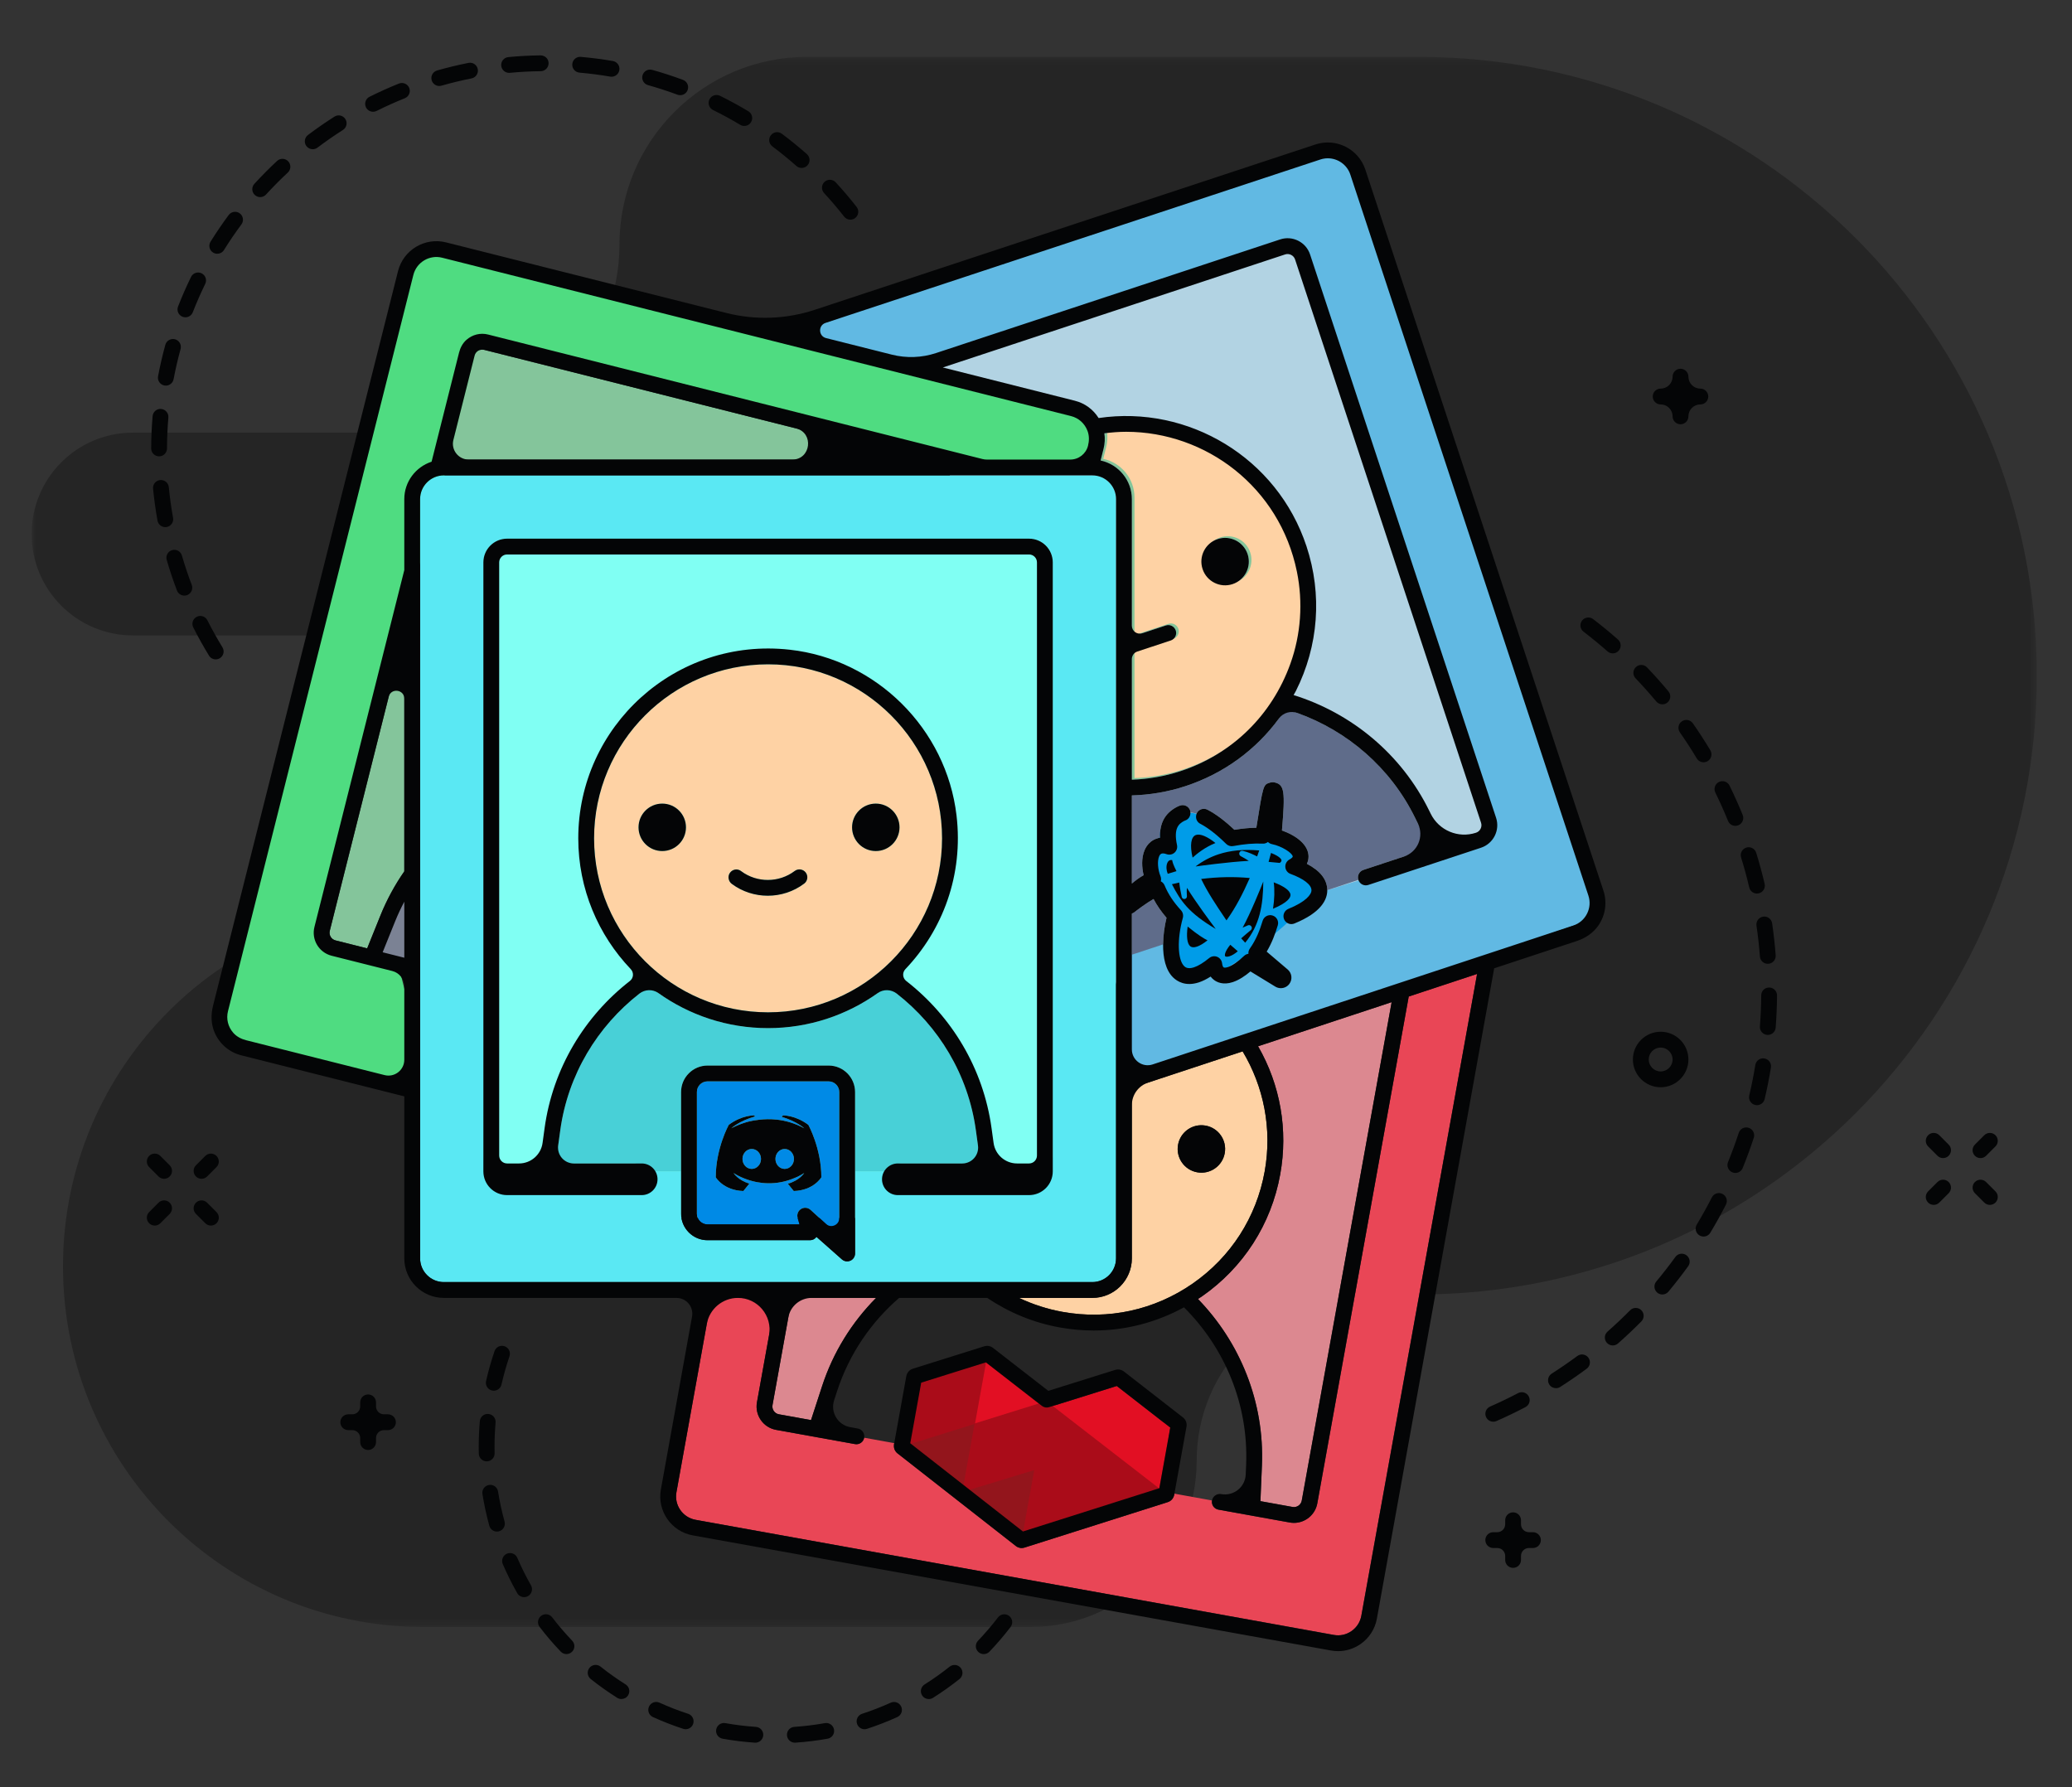 <svg xmlns="http://www.w3.org/2000/svg" width="262" height="226" viewBox="0 0 262 226" fill="none">
<rect x="0" y="0" width="262" height="226" fill="#333333" stroke="none"/>
<mask id="mask0" mask-type="alpha" maskUnits="userSpaceOnUse" x="4" y="7" width="254" height="199">
<path d="M4 205.718V7.185H257.552V205.718H4Z" fill="white"/>
</mask>
<g mask="url(#mask0)">
<path fill-rule="evenodd" clip-rule="evenodd" d="M16.82 54.702H54.57C67.692 54.702 78.329 44.064 78.329 30.943C78.329 17.822 88.966 7.185 102.087 7.185H179.312C222.523 7.185 257.552 42.215 257.552 85.426V85.434C257.552 128.645 222.523 163.675 179.312 163.675H172.336C160.727 163.675 151.316 173.086 151.316 184.694V184.698C151.316 196.306 141.905 205.718 130.296 205.718H53.566C28.382 205.718 7.966 185.303 7.966 160.119C7.966 134.935 28.382 114.519 53.566 114.519H54.489C63.927 114.519 71.577 106.869 71.577 97.431C71.577 87.995 63.927 80.344 54.489 80.344H16.82C9.74 80.344 4 74.604 4 67.524V67.521C4 60.441 9.74 54.702 16.82 54.702Z" fill="#040506" fill-opacity="0.3"/>
</g>
<path d="M115 44.5L168.5 27.5L193 110.5L141.5 125.5L115 44.5Z" fill="#B2D3E3"/>
<rect x="58" y="65" width="78" height="89" fill="#80fff3"/>
<path d="M53.5 31L137.5 52.5L139 56L136.5 59H124L61 43L40 118L41 120L50.5 122.5L52 128.5V136.5H50L30.5 132.5L28 130L50.5 39.5L53.5 31Z" fill="#4FDC81"/>
<path d="M100 42L168 18.5L171.5 21.5L173.5 27.5L202 116L144 136L142 134V121L168 112.5L187.5 106.5L188.5 104.5L163.5 30.5L116.5 46.5L100 42Z" fill="#61B9E3"/>
<path fill-rule="evenodd" clip-rule="evenodd" d="M148.476 189.004C148.467 189.057 148.453 189.108 148.435 189.159C148.418 189.209 148.399 189.262 148.382 189.297C148.352 189.364 148.291 189.462 148.246 189.521C148.226 189.547 148.205 189.571 148.182 189.596C148.154 189.625 148.125 189.653 148.095 189.68C148.066 189.705 148.029 189.734 147.992 189.762V189.763C147.974 189.776 147.953 189.79 147.93 189.804C147.922 189.809 147.914 189.814 147.907 189.817C147.88 189.833 147.852 189.848 147.828 189.859C147.827 189.86 147.826 189.86 147.825 189.861C147.773 189.889 147.718 189.911 147.662 189.929L129.548 195.676C129.508 195.689 129.456 195.7 129.407 195.71C129.378 195.715 129.349 195.72 129.319 195.724C129.307 195.725 129.295 195.727 129.282 195.727C129.255 195.73 129.228 195.731 129.202 195.731V195.73C129.115 195.743 129.038 195.724 128.974 195.712C128.859 195.691 128.749 195.654 128.647 195.602C128.62 195.588 128.584 195.567 128.559 195.552C128.538 195.538 128.488 195.506 128.467 195.49L113.487 183.764C113.455 183.739 113.425 183.713 113.396 183.685C113.373 183.661 113.351 183.639 113.331 183.616C113.31 183.592 113.269 183.542 113.25 183.516C113.218 183.471 113.18 183.406 113.156 183.356C113.145 183.337 113.134 183.314 113.123 183.288C113.107 183.252 113.093 183.214 113.081 183.176C113.063 183.117 113.043 183.019 113.036 182.957C113.027 182.878 113.029 182.75 113.039 182.671L113.075 182.471L109.272 181.785C109.175 182.328 108.659 182.692 108.111 182.592L98.135 180.792C96.507 180.498 95.421 178.935 95.715 177.307L98.096 164.108H89.966L85.534 188.681C85.24 190.308 86.326 191.871 87.954 192.165L168.652 206.72C169.439 206.866 170.237 206.69 170.895 206.233C171.553 205.775 171.994 205.089 172.136 204.3L186.774 123.146L178.13 126L166.571 190.088C166.309 191.536 165.043 192.555 163.621 192.555C163.444 192.555 163.266 192.539 163.086 192.507L154.064 190.88C153.52 190.781 153.16 190.262 153.257 189.718L148.502 188.86L148.476 189.004Z" fill="#E94656"/>
<path fill-rule="evenodd" clip-rule="evenodd" d="M98.49 178.824L102.552 179.556L103.948 175.274C105.356 170.954 107.738 167.174 110.778 164.108H100.128L97.683 177.663C97.585 178.205 97.948 178.726 98.49 178.824ZM159.082 132.29C161.899 137.186 162.896 142.859 161.882 148.483C160.744 154.792 157.218 160.28 151.952 163.936C151.796 164.045 151.634 164.137 151.476 164.241C156.79 169.712 159.905 177.251 159.568 185.305L159.379 189.806L163.442 190.538C163.984 190.638 164.506 190.274 164.604 189.732L175.97 126.714L159.082 132.29Z" fill="#DC8890"/>
<path d="M166 111C168.5 115 147.5 127.5 155.5 121.5C147.5 128.885 149.5 117.5 146 111C146 105.201 146.5 99 157 105.5C162.5 109 160.5 101 166 111Z" fill="#009CE8"/>
<path fill-rule="evenodd" clip-rule="evenodd" d="M115.603 174.051L115.634 174.073L115.602 174.049L115.603 174.051Z" fill="#040506"/>
<path fill-rule="evenodd" clip-rule="evenodd" d="M148.961 144.742C149.255 143.111 150.815 142.028 152.446 142.322C154.077 142.616 155.16 144.177 154.866 145.807C154.572 147.437 153.012 148.521 151.381 148.226C149.751 147.933 148.667 146.373 148.961 144.742ZM143.122 159.108C143.122 161.865 140.878 164.108 138.122 164.108H128.856C130.567 164.918 132.408 165.522 134.358 165.874C140.143 166.92 145.984 165.644 150.811 162.295C155.638 158.943 158.871 153.912 159.914 148.129C160.895 142.685 159.77 137.345 157.128 132.936L143.122 137.56V159.108Z" fill="#FED2A4"/>
<path d="M124.5 172L132.5 177.5L148 180L147 188.5L129 194L115 182.5L116.5 174L124.5 172Z" fill="#AA0C19"/>
<path fill-rule="evenodd" clip-rule="evenodd" d="M131.355 177.458L124.682 172.275L123.294 179.97L131.355 177.458Z" fill="#E20F23"/>
<path fill-rule="evenodd" clip-rule="evenodd" d="M123.225 180.064L123.208 180.051L115.183 182.552L121.837 187.76L123.225 180.064Z" fill="#93151C"/>
<path fill-rule="evenodd" clip-rule="evenodd" d="M139.799 182.947L146.557 188.181L146.595 188.17L147.977 180.506L141.215 175.244L133.124 177.777L139.799 182.947Z" fill="#E20F23"/>
<path fill-rule="evenodd" clip-rule="evenodd" d="M130.776 185.878L122.614 188.368L129.35 193.641L129.378 193.632L130.776 185.878Z" fill="#93151C"/>
<path fill-rule="evenodd" clip-rule="evenodd" d="M143.17 120.696L147.071 119.408L143.17 120.696Z" fill="#040506"/>
<path fill-rule="evenodd" clip-rule="evenodd" d="M147.071 119.408C147.082 118.277 147.248 117.103 147.504 116.046C146.833 115.264 146.297 114.488 145.863 113.67C144.894 114.224 143.813 115.053 143.435 115.347C143.339 115.423 143.23 115.468 143.121 115.513V120.609C143.135 120.64 143.159 120.663 143.17 120.696L147.071 119.408ZM143.122 111.717C143.548 111.349 144.041 110.981 144.61 110.656C144.377 109.683 144.314 108.491 144.723 107.509C145.027 106.781 145.569 106.257 146.25 106.032C146.394 105.985 146.541 105.95 146.693 105.93C146.607 104.115 147.296 102.836 148.779 102.042C148.926 101.965 149.075 101.901 149.229 101.85C149.755 101.673 150.32 101.958 150.495 102.482C150.521 102.562 150.518 102.643 150.524 102.724C150.774 102.749 151.036 102.802 151.313 102.891C151.324 102.864 151.322 102.836 151.336 102.81C151.589 102.319 152.192 102.123 152.683 102.379C153.728 102.917 154.871 103.772 156.083 104.922C157.091 104.757 157.998 104.67 158.862 104.657C159.717 99.238 159.753 99.225 160.521 98.974C160.689 98.919 160.95 98.884 161.121 98.918C162.437 99.194 162.518 100.049 162.101 105.01C163.56 105.509 165.292 106.571 165.452 108.081C165.482 108.365 165.467 108.781 165.253 109.221C166.954 110.106 167.819 111.218 167.832 112.539C167.832 112.543 167.831 112.548 167.831 112.552L171.761 111.255C171.588 110.731 171.872 110.165 172.397 109.992L180.804 107.216L178.942 103.416C175.572 96.537 169.495 91.699 162.54 89.659C159.58 94.238 155.19 97.654 149.939 99.387C147.68 100.134 145.388 100.507 143.122 100.572V111.717Z" fill="#5F6C8A"/>
<path fill-rule="evenodd" clip-rule="evenodd" d="M153.971 68.159C155.545 67.639 157.241 68.495 157.761 70.067C158.28 71.641 157.426 73.338 155.852 73.856C154.279 74.376 152.583 73.522 152.063 71.948C151.544 70.376 152.398 68.68 153.971 68.159ZM143.121 63.108V80.501L147.411 79.085C147.936 78.907 148.501 79.198 148.674 79.722C148.847 80.246 148.562 80.811 148.038 80.984L143.121 82.606V98.582C145.179 98.516 147.26 98.165 149.312 97.489C154.892 95.645 159.42 91.74 162.063 86.493C164.706 81.243 165.147 75.279 163.304 69.7C160.254 60.462 151.633 54.596 142.396 54.596C141.484 54.596 140.565 54.67 139.645 54.786C139.74 55.429 139.708 56.09 139.545 56.739L139.171 58.222C141.425 58.708 143.121 60.712 143.121 63.108ZM42.425 118.906L46.428 119.914L48.113 115.735C48.918 113.74 49.933 111.882 51.122 110.173V80.272L41.699 117.692C41.565 118.227 41.89 118.771 42.425 118.906ZM61.227 44.237C60.967 44.172 60.699 44.212 60.47 44.348C60.241 44.485 60.079 44.704 60.013 44.963L56.703 58.108H116.313L61.227 44.237ZM48.385 120.407L51.121 121.095V114.011C50.699 114.808 50.31 115.632 49.967 116.483L48.385 120.407Z" fill="#84C59B"/>
<path fill-rule="evenodd" clip-rule="evenodd" d="M158.093 69.861C157.573 68.288 155.877 67.433 154.303 67.953C152.73 68.473 151.876 70.169 152.395 71.742C152.915 73.316 154.611 74.17 156.184 73.65C157.758 73.131 158.612 71.434 158.093 69.861ZM143.453 80.295V62.901C143.453 60.505 141.757 58.501 139.503 58.016L139.877 56.532C140.04 55.884 140.072 55.223 139.977 54.58C140.897 54.464 141.816 54.39 142.728 54.39C151.965 54.39 160.586 60.256 163.636 69.493C165.479 75.073 165.038 81.037 162.395 86.286C159.752 91.534 155.224 95.439 149.644 97.282C147.592 97.959 145.511 98.31 143.453 98.376V82.4L148.37 80.777C148.894 80.604 149.179 80.039 149.006 79.515C148.833 78.991 148.268 78.701 147.743 78.879L143.453 80.295Z" fill="#FED2A4"/>
<path fill-rule="evenodd" clip-rule="evenodd" d="M61.121 71.108C61.121 69.454 62.468 68.108 64.121 68.108H130.121C131.775 68.108 133.121 69.454 133.121 71.108V146.108C133.121 147.762 131.775 149.108 130.121 149.108H113.953C113.4 149.108 112.953 148.661 112.953 148.108H108.121V158.488C108.121 158.88 107.892 159.236 107.535 159.398C107.402 159.459 107.261 159.488 107.121 159.488C106.884 159.488 106.649 159.404 106.464 159.242L103.24 156.39C103.235 156.398 103.229 156.406 103.224 156.414C103.035 156.665 102.739 156.812 102.424 156.812H89.46C87.62 156.812 86.121 155.31 86.121 153.463V148.108H81.26C81.26 148.661 80.811 149.108 80.26 149.108H64.121C62.468 149.108 61.121 147.762 61.121 146.108V71.108ZM56.121 162.108H138.121C139.775 162.108 141.121 160.762 141.121 159.108V63.108C141.121 61.454 139.775 60.108 138.121 60.108H56.121C54.468 60.108 53.121 61.454 53.121 63.108V159.108C53.121 160.762 54.468 162.108 56.121 162.108Z" fill="#5ae8f3"/>
<path d="M51 113H52.5L51.5 122.5L47.5 120.5L51 113Z" fill="#7B8294"/>
<path fill-rule="evenodd" clip-rule="evenodd" d="M113.953 147.108H123.974L123.398 142.917C122.354 135.325 118.098 128.824 112.129 124.706C108.016 128.012 102.797 129.997 97.121 129.997C91.446 129.997 86.228 128.012 82.115 124.707C76.145 128.824 71.888 135.326 70.844 142.917L70.268 147.108H80.26C80.812 147.108 81.26 147.555 81.26 148.108H86.121V138.078C86.121 136.231 87.62 134.729 89.46 134.729H104.782C106.623 134.729 108.121 136.231 108.121 138.078V148.108H112.953C112.953 147.555 113.401 147.108 113.953 147.108Z" fill="#48d0d7"/>
<path fill-rule="evenodd" clip-rule="evenodd" d="M83.74 101.608C85.397 101.608 86.74 102.951 86.74 104.608C86.74 106.265 85.397 107.608 83.74 107.608C82.083 107.608 80.74 106.265 80.74 104.608C80.74 102.951 82.083 101.608 83.74 101.608ZM92.306 110.345C92.636 109.903 93.239 109.796 93.683 110.122L93.726 110.154C95.721 111.64 98.501 111.629 100.484 110.128C100.924 109.794 101.552 109.881 101.885 110.322C102.218 110.763 102.131 111.39 101.69 111.723C100.338 112.746 98.712 113.257 97.087 113.257C95.482 113.257 93.877 112.759 92.534 111.76C92.091 111.43 91.977 110.789 92.306 110.345ZM113.742 104.608C113.742 106.265 112.399 107.608 110.742 107.608C109.085 107.608 107.742 106.265 107.742 104.608C107.742 102.951 109.085 101.608 110.742 101.608C112.399 101.608 113.742 102.951 113.742 104.608ZM119.122 105.997C119.122 93.866 109.253 83.997 97.122 83.997C84.991 83.997 75.122 93.866 75.122 105.997C75.122 118.128 84.991 127.997 97.122 127.997C109.253 127.997 119.122 118.128 119.122 105.997Z" fill="#FED2A4"/>
<path fill-rule="evenodd" clip-rule="evenodd" d="M99.223 147.796C99.87 147.796 100.393 147.232 100.393 146.536C100.393 145.841 99.87 145.276 99.223 145.276C98.577 145.276 98.054 145.841 98.054 146.536C98.054 147.232 98.577 147.796 99.223 147.796ZM95.058 147.796C95.704 147.796 96.227 147.232 96.227 146.536C96.227 145.841 95.704 145.276 95.058 145.276C94.411 145.276 93.888 145.841 93.888 146.536C93.888 147.232 94.411 147.796 95.058 147.796Z" fill="#008AE6"/>
<path fill-rule="evenodd" clip-rule="evenodd" d="M94.759 149.653C94.414 150.088 93.996 150.593 93.996 150.593C91.471 150.516 90.507 148.858 90.507 148.858C90.507 145.196 92.151 142.226 92.151 142.226C93.798 140.993 95.358 141.032 95.358 141.032L95.475 141.166C93.413 141.756 92.475 142.662 92.475 142.662C92.475 142.662 92.72 142.52 93.154 142.337C94.381 141.799 95.347 141.655 95.748 141.617C95.812 141.607 95.875 141.597 95.94 141.59C96.642 141.501 97.423 141.476 98.251 141.569C99.337 141.691 100.507 142.014 101.695 142.662C101.695 142.662 100.797 141.804 98.847 141.215L99.007 141.032C99.007 141.032 100.568 140.993 102.213 142.226C102.213 142.226 103.859 145.196 103.859 148.858C103.859 148.858 102.894 150.516 100.369 150.593C100.369 150.593 99.962 150.101 99.62 149.671C101.121 149.252 101.687 148.316 101.687 148.316C101.215 148.624 100.769 148.839 100.368 148.991C99.799 149.226 99.243 149.385 98.707 149.484C97.613 149.686 96.607 149.637 95.745 149.478C95.095 149.357 94.529 149.174 94.067 148.988C93.805 148.888 93.524 148.759 93.228 148.596C93.19 148.576 93.155 148.556 93.122 148.538C93.104 148.529 93.088 148.519 93.072 148.509C92.867 148.393 92.756 148.316 92.756 148.316C92.756 148.316 93.305 149.224 94.759 149.653ZM106.122 138.078C106.122 137.335 105.521 136.729 104.782 136.729H89.461C88.722 136.729 88.122 137.335 88.122 138.078V153.464C88.122 154.207 88.722 154.812 89.461 154.812H101.095L100.858 153.988C100.733 153.556 100.912 153.095 101.294 152.859C101.456 152.759 101.637 152.711 101.818 152.711C102.064 152.711 102.308 152.801 102.498 152.977L106.122 156.289V138.078Z" fill="#008AE6"/>
<path fill-rule="evenodd" clip-rule="evenodd" d="M26.944 31.934C27.109 32.037 27.291 32.085 27.472 32.085C27.806 32.085 28.132 31.918 28.321 31.614C29.008 30.511 29.75 29.421 30.527 28.375C30.856 27.932 30.763 27.306 30.319 26.977C29.876 26.648 29.249 26.741 28.92 27.184C28.112 28.273 27.34 29.408 26.624 30.557C26.332 31.026 26.475 31.642 26.944 31.934ZM23.082 40.052C23.202 40.099 23.325 40.12 23.445 40.12C23.845 40.12 24.223 39.879 24.377 39.484C24.85 38.273 25.379 37.066 25.951 35.895C26.193 35.399 25.987 34.8 25.491 34.558C24.993 34.313 24.395 34.521 24.154 35.018C23.558 36.238 23.007 37.495 22.514 38.757C22.313 39.271 22.568 39.851 23.082 40.052ZM39.544 18.869C39.754 18.869 39.966 18.804 40.146 18.667C41.186 17.881 42.268 17.129 43.363 16.433C43.829 16.138 43.967 15.519 43.671 15.054C43.375 14.589 42.757 14.447 42.291 14.746C41.15 15.47 40.023 16.253 38.94 17.071C38.5 17.404 38.412 18.032 38.745 18.473C38.942 18.732 39.241 18.869 39.544 18.869ZM32.901 24.922C33.172 24.922 33.443 24.813 33.64 24.597C34.516 23.637 35.444 22.701 36.397 21.815C36.801 21.438 36.824 20.805 36.448 20.401C36.071 19.997 35.438 19.975 35.035 20.35C34.042 21.274 33.076 22.248 32.163 23.247C31.791 23.655 31.819 24.287 32.227 24.66C32.419 24.835 32.66 24.922 32.901 24.922ZM27.278 83.372C27.456 83.372 27.636 83.324 27.799 83.225C28.27 82.936 28.418 82.321 28.13 81.851C27.452 80.742 26.811 79.591 26.223 78.429C25.974 77.935 25.373 77.736 24.88 77.987C24.387 78.236 24.189 78.838 24.438 79.331C25.05 80.541 25.718 81.74 26.424 82.893C26.612 83.202 26.941 83.372 27.278 83.372ZM47.176 14.131C47.326 14.131 47.479 14.097 47.622 14.026C48.783 13.445 49.985 12.905 51.191 12.42C51.704 12.214 51.952 11.632 51.746 11.119C51.54 10.608 50.958 10.36 50.446 10.565C49.189 11.069 47.938 11.632 46.728 12.236C46.234 12.484 46.033 13.084 46.28 13.578C46.456 13.929 46.809 14.131 47.176 14.131ZM20.783 48.739C20.845 48.752 20.908 48.758 20.97 48.758C21.441 48.758 21.861 48.423 21.951 47.943C22.193 46.666 22.49 45.383 22.835 44.129C22.982 43.596 22.669 43.045 22.137 42.898C21.606 42.754 21.054 43.065 20.908 43.596C20.548 44.904 20.238 46.24 19.986 47.572C19.884 48.114 20.24 48.636 20.783 48.739ZM23.002 70.24C22.848 69.71 22.295 69.401 21.763 69.558C21.232 69.712 20.927 70.266 21.081 70.796C21.46 72.102 21.896 73.403 22.377 74.665C22.529 75.064 22.909 75.308 23.312 75.308C23.43 75.308 23.551 75.288 23.668 75.243C24.184 75.046 24.443 74.469 24.246 73.953C23.784 72.742 23.365 71.492 23.002 70.24ZM20.114 57.7H20.117C20.668 57.7 21.115 57.255 21.117 56.703C21.122 55.397 21.18 54.081 21.29 52.791C21.336 52.24 20.928 51.758 20.378 51.711C19.826 51.651 19.343 52.071 19.297 52.621C19.183 53.965 19.122 55.336 19.117 56.696C19.115 57.248 19.561 57.697 20.114 57.7ZM20.253 60.697C19.703 60.752 19.301 61.24 19.355 61.789C19.487 63.139 19.676 64.499 19.917 65.829C20.004 66.312 20.425 66.651 20.899 66.651C20.959 66.651 21.019 66.647 21.079 66.635C21.622 66.537 21.983 66.016 21.884 65.474C21.653 64.197 21.472 62.892 21.345 61.596C21.292 61.045 20.812 60.653 20.253 60.697ZM100.703 20.985C100.893 21.153 101.129 21.235 101.365 21.235C101.641 21.235 101.917 21.121 102.115 20.897C102.48 20.483 102.441 19.851 102.027 19.485C101.012 18.589 99.947 17.722 98.862 16.911C98.419 16.579 97.793 16.671 97.462 17.113C97.132 17.554 97.222 18.181 97.664 18.512C98.706 19.292 99.728 20.124 100.703 20.985ZM55.545 10.872C55.636 10.872 55.729 10.859 55.82 10.834C57.065 10.477 58.345 10.168 59.626 9.913C60.168 9.806 60.519 9.279 60.412 8.737C60.304 8.196 59.78 7.842 59.235 7.952C57.901 8.218 56.567 8.54 55.271 8.91C54.74 9.062 54.432 9.616 54.584 10.146C54.71 10.586 55.11 10.872 55.545 10.872ZM73.272 9.183C74.575 9.298 75.883 9.467 77.159 9.687C77.216 9.697 77.273 9.702 77.33 9.702C77.808 9.702 78.23 9.358 78.314 8.871C78.408 8.327 78.043 7.81 77.498 7.716C76.168 7.488 74.805 7.311 73.448 7.191C72.899 7.135 72.412 7.549 72.364 8.099C72.315 8.649 72.722 9.134 73.272 9.183ZM64.374 9.213C64.404 9.213 64.436 9.212 64.469 9.208C65.755 9.087 67.072 9.017 68.379 9C68.931 8.993 69.374 8.539 69.367 7.987C69.359 7.436 68.947 7.017 68.353 7C66.992 7.018 65.621 7.091 64.281 7.218C63.73 7.27 63.328 7.757 63.379 8.307C63.428 8.824 63.864 9.213 64.374 9.213ZM90.16 13.909C91.327 14.483 92.485 15.114 93.599 15.783C93.76 15.88 93.937 15.925 94.113 15.925C94.452 15.925 94.784 15.752 94.971 15.44C95.255 14.966 95.102 14.351 94.628 14.068C93.467 13.37 92.261 12.713 91.044 12.114C90.547 11.871 89.949 12.075 89.705 12.569C89.461 13.065 89.664 13.665 90.16 13.909ZM106.74 27.392C106.937 27.644 107.231 27.776 107.528 27.776C107.744 27.776 107.961 27.706 108.144 27.563C108.579 27.223 108.656 26.594 108.315 26.16C107.481 25.094 106.592 24.048 105.672 23.052C105.298 22.648 104.665 22.621 104.259 22.996C103.853 23.371 103.828 24.003 104.203 24.41C105.086 25.366 105.94 26.37 106.74 27.392ZM81.937 10.762C83.187 11.113 84.441 11.52 85.664 11.973C85.779 12.016 85.896 12.035 86.012 12.035C86.418 12.035 86.8 11.786 86.949 11.383C87.141 10.866 86.877 10.29 86.359 10.098C85.085 9.625 83.779 9.2 82.476 8.836C81.943 8.686 81.392 8.997 81.244 9.53C81.095 10.062 81.405 10.614 81.937 10.762ZM152.446 142.322C150.816 142.028 149.256 143.111 148.961 144.742C148.667 146.373 149.751 147.933 151.381 148.226C153.012 148.521 154.572 147.437 154.866 145.807C155.16 144.176 154.077 142.616 152.446 142.322ZM146.595 188.169L146.557 188.181L129.377 193.632L129.349 193.641L122.614 188.368L121.837 187.76L115.183 182.552L115.102 182.488L116.485 174.824L124.66 172.258L124.682 172.275L131.355 177.458L131.743 177.759C132.002 177.959 132.342 178.022 132.655 177.923L133.123 177.776L141.214 175.243L147.977 180.505L146.595 188.169ZM115.634 174.073L115.603 174.051L115.601 174.049L115.634 174.073ZM149.96 179.713C149.955 179.7 149.949 179.688 149.944 179.677C149.926 179.637 149.887 179.566 149.865 179.529C149.847 179.502 149.822 179.465 149.802 179.44C149.75 179.372 149.657 179.277 149.59 179.226L142.11 173.406C142.07 173.375 142.027 173.347 141.983 173.322L141.978 173.319C141.922 173.285 141.855 173.253 141.793 173.231C141.736 173.209 141.627 173.181 141.567 173.171C141.477 173.156 141.343 173.151 141.253 173.161V173.162C141.229 173.164 141.205 173.167 141.183 173.171C141.17 173.173 141.155 173.176 141.139 173.179C141.099 173.187 141.058 173.196 141.019 173.209L132.556 175.858L125.553 170.419C125.525 170.398 125.46 170.357 125.429 170.338C125.398 170.318 125.364 170.3 125.329 170.283C125.251 170.246 125.17 170.218 125.086 170.199C125.055 170.191 125.024 170.186 124.993 170.181C124.889 170.165 124.738 170.165 124.63 170.186C124.608 170.189 124.588 170.192 124.573 170.195C124.539 170.202 124.506 170.21 124.473 170.221L124.463 170.224L115.403 173.068C115.309 173.099 115.22 173.143 115.18 173.169C115.154 173.184 115.118 173.207 115.093 173.225C115.037 173.264 114.958 173.331 114.912 173.381C114.908 173.385 114.904 173.39 114.9 173.394C114.883 173.412 114.866 173.43 114.851 173.449C114.804 173.506 114.742 173.603 114.709 173.669C114.686 173.716 114.666 173.765 114.65 173.815C114.648 173.823 114.645 173.83 114.642 173.838C114.626 173.888 114.613 173.939 114.603 173.989L113.075 182.471L113.039 182.671C113.03 182.75 113.027 182.878 113.036 182.957C113.043 183.019 113.064 183.117 113.082 183.176C113.094 183.214 113.107 183.252 113.124 183.288C113.135 183.314 113.145 183.337 113.156 183.356C113.18 183.406 113.218 183.471 113.25 183.516C113.269 183.542 113.311 183.592 113.332 183.616C113.351 183.639 113.373 183.661 113.397 183.685C113.425 183.713 113.455 183.739 113.487 183.764L128.468 195.49C128.488 195.506 128.538 195.538 128.559 195.552C128.585 195.567 128.62 195.588 128.647 195.602C128.749 195.654 128.859 195.691 128.974 195.712C129.038 195.724 129.116 195.743 129.202 195.73V195.731C129.228 195.731 129.255 195.73 129.283 195.727C129.295 195.727 129.307 195.725 129.319 195.724C129.349 195.72 129.379 195.715 129.408 195.71C129.457 195.7 129.509 195.689 129.549 195.676L147.662 189.929C147.719 189.911 147.773 189.889 147.825 189.861C147.826 189.86 147.827 189.86 147.828 189.859C147.853 189.848 147.881 189.833 147.907 189.817C147.915 189.814 147.923 189.809 147.93 189.804C147.953 189.79 147.974 189.776 147.992 189.763V189.762C148.03 189.734 148.067 189.705 148.095 189.68C148.125 189.653 148.155 189.625 148.182 189.596C148.205 189.571 148.226 189.547 148.246 189.521C148.291 189.462 148.351 189.364 148.383 189.297C148.399 189.262 148.419 189.209 148.435 189.159C148.453 189.108 148.467 189.057 148.476 189.004L148.502 188.86L150.032 180.38C150.037 180.352 150.041 180.323 150.043 180.295C150.052 180.219 150.053 180.145 150.047 180.078C150.042 180.003 150.02 179.888 149.997 179.815C149.987 179.78 149.974 179.746 149.96 179.713Z" fill="#040506"/>
<path fill-rule="evenodd" clip-rule="evenodd" d="M200.679 115.524C200.319 116.24 199.701 116.772 198.94 117.024L145.749 134.587C144.455 135.015 143.122 134.051 143.122 132.688V115.513C143.23 115.467 143.339 115.422 143.436 115.347C143.813 115.052 144.895 114.224 145.864 113.67C146.297 114.488 146.834 115.264 147.505 116.045C147.248 117.103 147.083 118.277 147.072 119.408C147.054 121.09 147.389 122.673 148.354 123.604C148.837 124.071 149.901 124.771 151.605 124.208C152.069 124.054 152.563 123.81 153.08 123.479C153.202 123.639 153.343 123.78 153.503 123.902C153.867 124.179 154.658 124.584 155.884 124.178C156.693 123.912 157.483 123.363 158.116 122.828L161.265 124.751C161.48 124.881 161.721 124.944 161.958 124.944C162.376 124.944 162.787 124.751 163.044 124.394C163.454 123.832 163.36 123.038 162.829 122.587L160.171 120.326C160.857 119.17 161.251 118.054 161.572 117.005C161.734 116.477 161.437 115.918 160.908 115.756C160.384 115.594 159.822 115.891 159.66 116.42C159.317 117.541 158.883 118.744 158.037 119.943C157.898 120.14 157.84 120.372 157.858 120.597C157.657 120.627 157.465 120.716 157.31 120.864C156.562 121.58 155.814 122.095 155.257 122.28C154.957 122.379 154.777 122.358 154.713 122.309C154.628 122.245 154.559 122.052 154.53 121.795C154.488 121.43 154.251 121.119 153.912 120.981C153.573 120.844 153.185 120.901 152.902 121.134C152.171 121.733 151.524 122.128 150.978 122.309C150.168 122.574 149.848 122.267 149.743 122.166C148.902 121.354 148.826 118.735 149.564 116.07C149.66 115.723 149.572 115.354 149.329 115.088C148.367 114.037 147.727 113.066 147.258 111.943C147.161 111.712 146.988 111.537 146.78 111.433C146.836 111.23 146.828 111.007 146.744 110.796C146.397 109.929 146.323 108.87 146.569 108.28C146.648 108.09 146.752 107.973 146.879 107.931C147.027 107.88 147.247 107.906 147.516 108.003C147.857 108.124 148.238 108.054 148.512 107.815C148.784 107.576 148.907 107.208 148.831 106.853C148.376 104.726 149.053 104.165 149.717 103.809C149.762 103.786 149.811 103.764 149.862 103.747C150.305 103.599 150.557 103.17 150.524 102.724C150.518 102.643 150.521 102.562 150.494 102.482C150.32 101.959 149.755 101.673 149.229 101.85C149.075 101.901 148.926 101.965 148.779 102.043C147.296 102.836 146.607 104.116 146.693 105.93C146.541 105.951 146.394 105.985 146.25 106.033C145.569 106.257 145.027 106.782 144.723 107.509C144.314 108.492 144.377 109.683 144.61 110.657C144.041 110.981 143.548 111.349 143.122 111.717V100.573C145.387 100.507 147.679 100.134 149.939 99.387C154.736 97.803 158.813 94.818 161.739 90.823C162.264 90.107 163.205 89.849 164.041 90.148C170.364 92.414 175.817 97.038 178.942 103.417L179.29 104.128C180.091 105.761 179.264 107.725 177.537 108.295L172.397 109.993C171.872 110.166 171.588 110.731 171.761 111.255C171.934 111.78 172.496 112.068 173.024 111.891L187.268 107.188C188.838 106.67 189.694 104.969 189.176 103.399L165.659 32.181C165.408 31.42 164.876 30.802 164.16 30.442C163.444 30.082 162.632 30.021 161.87 30.273L118.356 44.641C116.554 45.237 114.619 45.306 112.779 44.843L104.455 42.748C103.485 42.503 103.436 41.141 104.386 40.828L166.958 20.167C167.269 20.064 167.585 20.015 167.896 20.015C169.156 20.015 170.332 20.816 170.747 22.076L200.848 113.234C201.099 113.995 201.039 114.808 200.679 115.524ZM172.137 204.3C171.995 205.089 171.554 205.776 170.896 206.233C170.238 206.69 169.44 206.867 168.653 206.72L87.954 192.166C86.326 191.872 85.241 190.308 85.534 188.681L89.373 167.398C89.717 165.494 91.374 164.108 93.309 164.108C95.803 164.108 97.688 166.364 97.246 168.818L95.715 177.307C95.421 178.938 96.504 180.499 98.135 180.793L108.112 182.592C108.659 182.692 109.176 182.329 109.273 181.786C109.371 181.242 109.011 180.722 108.467 180.624L107.507 180.451C105.938 180.168 104.979 178.563 105.474 177.047L105.85 175.893C107.382 171.191 110.149 167.172 113.694 164.108H124.838C127.567 165.952 130.664 167.24 134.003 167.842C135.442 168.101 136.883 168.23 138.314 168.23C142.297 168.23 146.192 167.221 149.713 165.3C154.855 170.412 157.89 177.566 157.57 185.221L157.519 186.434C157.452 188.028 155.994 189.196 154.425 188.913L154.419 188.912C153.875 188.815 153.356 189.175 153.258 189.718C153.16 190.262 153.521 190.782 154.065 190.88L163.087 192.507C163.266 192.54 163.445 192.555 163.621 192.555C165.044 192.555 166.31 191.537 166.572 190.088L178.131 126.001L186.775 123.146L172.137 204.3ZM110.778 164.108C107.738 167.173 105.356 170.954 103.949 175.274L102.553 179.556L98.49 178.824C97.949 178.726 97.585 178.203 97.683 177.662L99.683 166.576C99.94 165.147 101.183 164.108 102.635 164.108H110.778ZM56.122 162.108C54.468 162.108 53.122 160.762 53.122 159.108V63.108C53.122 61.454 54.468 60.108 56.122 60.108H138.122C139.776 60.108 141.122 61.454 141.122 63.108V159.108C141.122 160.762 139.776 162.108 138.122 162.108H56.122ZM100.18 58.108H59.269C57.967 58.108 57.012 56.882 57.33 55.62L60.013 44.962C60.079 44.704 60.241 44.485 60.47 44.348C60.699 44.211 60.967 44.171 61.227 44.237L100.669 54.169C102.954 54.744 102.537 58.108 100.18 58.108ZM163.85 87.392C166.733 81.667 167.214 75.161 165.204 69.073C161.495 57.843 150.24 51.185 138.919 52.858C138.231 51.765 137.174 50.986 135.918 50.67L119.215 46.463L162.498 32.171C162.751 32.087 163.022 32.108 163.26 32.228C163.499 32.348 163.677 32.554 163.76 32.808L187.276 104.026C187.449 104.548 187.162 105.118 186.64 105.29L186.637 105.291C184.392 106.032 181.946 105.003 180.906 102.88L180.738 102.538C177.191 95.296 170.854 90.156 163.572 87.884C163.66 87.717 163.764 87.562 163.85 87.392ZM159.914 148.128C158.871 153.912 155.638 158.943 150.811 162.295C145.984 165.644 140.143 166.92 134.358 165.874C132.408 165.522 130.567 164.918 128.856 164.108H138.122C140.883 164.108 143.122 161.87 143.122 159.108V139.729C143.122 138.435 143.952 137.287 145.181 136.88L157.128 132.936C159.77 137.344 160.895 142.685 159.914 148.128ZM151.476 164.242C151.634 164.137 151.796 164.045 151.952 163.937C157.218 160.281 160.744 154.793 161.882 148.484C162.896 142.86 161.899 137.186 159.082 132.291L175.97 126.714L164.604 189.733C164.506 190.275 163.984 190.638 163.442 190.539L159.379 189.806L159.568 185.305C159.905 177.252 156.79 169.712 151.476 164.242ZM148.675 79.721C148.501 79.198 147.937 78.908 147.411 79.086L144.435 80.068C143.788 80.282 143.122 79.799 143.122 79.119V63.108C143.122 60.711 141.425 58.708 139.171 58.223L139.545 56.739C139.708 56.09 139.74 55.429 139.645 54.787C140.565 54.67 141.484 54.596 142.397 54.596C152.469 54.596 161.809 61.572 163.992 72.289C164.781 76.159 164.501 80.209 163.165 83.925C160.816 90.464 155.768 95.357 149.312 97.489C147.261 98.166 145.179 98.517 143.122 98.583V83.33C143.122 82.898 143.399 82.515 143.808 82.38L148.038 80.984C148.563 80.811 148.847 80.246 148.675 79.721ZM51.122 63.108V72.083L39.76 117.204C39.355 118.81 40.33 120.441 41.937 120.845L49.61 122.777C50.499 123.002 51.122 123.8 51.122 124.716V133.998C51.122 135.3 49.897 136.254 48.634 135.937L31.115 131.525C30.497 131.37 29.913 131.064 29.494 130.585C28.823 129.816 28.587 128.814 28.828 127.856L52.27 34.762C52.674 33.158 54.308 32.181 55.911 32.586L135.429 52.609C136.385 52.849 137.156 53.53 137.515 54.486C137.74 55.082 137.734 55.741 137.578 56.358C137.32 57.386 136.394 58.108 135.333 58.108H124.791C124.6 58.108 124.41 58.085 124.226 58.038L61.716 42.297C60.76 42.057 59.757 42.292 58.988 42.963C58.508 43.382 58.201 43.966 58.046 44.584L54.573 58.378C52.576 59.035 51.122 60.895 51.122 63.108ZM51.122 110.172C49.933 111.881 48.918 113.74 48.113 115.735L46.428 119.914L42.425 118.906C41.889 118.771 41.565 118.227 41.7 117.692L49.152 88.095C49.44 86.953 51.122 87.162 51.122 88.339V110.172ZM51.122 121.095L48.386 120.407L49.968 116.483C50.311 115.631 50.7 114.808 51.122 114.011V121.095ZM202.747 112.607L172.647 21.449C171.783 18.83 168.948 17.4 166.331 18.268L103.019 39.173C99.415 40.364 95.546 40.503 91.865 39.577L56.4 30.646C53.724 29.975 51.004 31.601 50.33 34.274L26.935 127.181C26.652 128.308 26.679 129.515 27.148 130.579C27.787 132.029 29.014 133.058 30.516 133.437L51.122 138.626V159.108C51.122 161.87 53.361 164.108 56.122 164.108H85.542C86.788 164.108 87.731 165.236 87.51 166.463L83.567 188.326C83.077 191.039 84.886 193.644 87.599 194.134L168.297 208.689C168.597 208.743 168.898 208.77 169.196 208.77C170.205 208.77 171.19 208.463 172.036 207.876C173.134 207.114 173.868 205.97 174.105 204.656L188.935 122.433L199.38 118.984C200.484 118.62 201.49 117.95 202.137 116.985C203.021 115.668 203.234 114.078 202.747 112.607Z" fill="#040506"/>
<path fill-rule="evenodd" clip-rule="evenodd" d="M155.852 73.857C157.425 73.337 158.28 71.641 157.76 70.068C157.241 68.495 155.544 67.64 153.971 68.16C152.397 68.679 151.543 70.376 152.063 71.949C152.582 73.523 154.279 74.377 155.852 73.857ZM154.914 120.896C154.965 120.974 155.166 121.009 155.487 120.904C155.808 120.798 156.165 120.58 156.515 120.277L155.569 119.455C154.845 120.337 154.845 120.791 154.914 120.896ZM163.18 113.154C163.169 112.64 162.405 112.07 161.06 111.562C161.189 112.528 161.158 113.715 160.97 114.904C162.893 114.098 163.186 113.47 163.18 113.154ZM157.793 117.001C157.957 116.931 158.147 116.991 158.24 117.144C158.333 117.296 158.3 117.492 158.163 117.605C157.862 117.855 157.335 118.294 156.943 118.642C157.103 118.818 157.244 118.97 157.408 119.146L157.454 119.194C159.281 116.974 159.722 114.472 159.74 111.458C159.413 112.284 158.136 115.461 157.128 117.292C157.373 117.185 157.614 117.079 157.793 117.001ZM162.044 108.774C162.036 108.699 161.932 108.323 160.716 107.845C160.614 108.215 160.493 108.667 160.411 108.974L161.822 109.108C161.929 109.029 162.058 108.904 162.044 108.774ZM153.689 106.591C152.655 105.763 151.775 105.394 151.234 105.571C150.589 105.784 150.433 106.888 150.802 108.438C151.34 107.95 152.384 107.112 153.689 106.591ZM158.03 111.016C156.023 110.833 154.027 110.874 151.885 111.135C152.712 112.848 153.767 114.416 154.867 116.052L155.085 116.375C156.264 114.739 157.147 113.004 158.03 111.016ZM150.489 119.632C150.679 119.798 150.967 119.819 151.341 119.696C151.726 119.569 152.177 119.3 152.687 118.896C152.209 118.665 151.427 118.175 150.175 117.152C150.004 118.415 150.114 119.306 150.489 119.632ZM150.084 113.315C150.098 113.485 149.982 113.636 149.815 113.668C149.639 113.701 149.468 113.588 149.43 113.413C149.338 112.987 149.181 112.211 149.11 111.586C148.817 111.652 148.456 111.738 148.188 111.801C149.285 113.92 150.299 115.432 153.727 117.455C153.119 116.648 151.231 114.115 150.088 112.261C150.047 112.629 150.06 113.026 150.084 113.315ZM157.136 107.579C157.81 107.725 158.545 108.073 158.96 108.29C159.035 108.074 159.134 107.79 159.225 107.531C157.264 107.362 155.576 107.522 154.074 108.018C153.042 108.359 152.076 108.869 151.202 109.534C151.204 109.54 151.207 109.547 151.209 109.554L151.322 109.538C151.501 109.513 155.3 108.982 157.906 108.848C157.615 108.656 157.275 108.457 156.893 108.254C156.74 108.173 156.664 107.997 156.713 107.831C156.767 107.649 156.951 107.539 157.136 107.579ZM148.219 108.751C148.114 108.73 148.019 108.733 147.937 108.761C147.749 108.822 147.644 109.005 147.59 109.147C147.444 109.526 147.475 110.036 147.659 110.48L148.764 110.149C148.39 109.427 148.256 109.011 148.219 108.751Z" fill="#040506"/>
<path fill-rule="evenodd" clip-rule="evenodd" d="M165.253 109.221C165.467 108.782 165.482 108.366 165.451 108.081C165.292 106.572 163.56 105.509 162.1 105.01C162.518 100.049 162.437 99.194 161.121 98.918C160.949 98.884 160.689 98.919 160.521 98.974C159.753 99.225 159.716 99.238 158.862 104.658C157.998 104.67 157.09 104.757 156.083 104.922C154.87 103.772 153.728 102.917 152.682 102.379C152.192 102.123 151.588 102.319 151.336 102.81C151.322 102.836 151.323 102.865 151.313 102.891C151.117 103.367 151.302 103.918 151.767 104.157C152.738 104.658 153.843 105.515 155.051 106.706C155.283 106.936 155.614 107.036 155.934 106.978C157.382 106.711 158.534 106.617 159.669 106.669C159.915 106.686 160.146 106.603 160.328 106.46C160.462 106.594 160.636 106.691 160.834 106.732C162.083 106.985 163.416 107.852 163.462 108.291C163.474 108.404 163.245 108.571 163.045 108.679C162.701 108.867 162.498 109.24 162.527 109.63C162.556 110.022 162.811 110.361 163.18 110.495C164.858 111.112 165.825 111.864 165.832 112.559C165.837 113.123 165.074 114.039 162.915 114.916C162.403 115.124 162.157 115.707 162.365 116.219C162.523 116.608 162.897 116.843 163.292 116.843C163.417 116.843 163.545 116.82 163.668 116.77C167.117 115.368 167.837 113.705 167.831 112.552C167.831 112.548 167.832 112.543 167.832 112.539C167.819 111.218 166.953 110.106 165.253 109.221ZM49.057 178.826H48.547C47.995 178.826 47.547 178.379 47.547 177.826V177.315C47.547 176.763 47.099 176.315 46.547 176.315C45.994 176.315 45.547 176.763 45.547 177.315V177.826C45.547 178.379 45.099 178.826 44.547 178.826H44.037C43.485 178.826 43.037 179.273 43.037 179.826C43.037 180.379 43.485 180.826 44.037 180.826H44.547C45.099 180.826 45.547 181.273 45.547 181.826V182.336C45.547 182.888 45.994 183.336 46.547 183.336C47.099 183.336 47.547 182.888 47.547 182.336V181.826C47.547 181.273 47.995 180.826 48.547 180.826H49.057C49.609 180.826 50.057 180.379 50.057 179.826C50.057 179.273 49.609 178.826 49.057 178.826ZM209.986 51.135C210.82 51.135 211.496 51.811 211.496 52.645C211.496 53.198 211.944 53.645 212.496 53.645C213.049 53.645 213.496 53.198 213.496 52.645C213.496 51.811 214.172 51.135 215.006 51.135C215.558 51.135 216.006 50.688 216.006 50.135C216.006 49.582 215.558 49.135 215.006 49.135C214.172 49.135 213.496 48.459 213.496 47.625C213.496 47.073 213.049 46.625 212.496 46.625C211.944 46.625 211.496 47.073 211.496 47.625C211.496 48.459 210.82 49.135 209.986 49.135C209.434 49.135 208.986 49.582 208.986 50.135C208.986 50.688 209.434 51.135 209.986 51.135ZM193.837 193.731H193.327C192.775 193.731 192.327 193.284 192.327 192.731V192.221C192.327 191.668 191.879 191.221 191.327 191.221C190.775 191.221 190.327 191.668 190.327 192.221V192.731C190.327 193.284 189.879 193.731 189.327 193.731H188.817C188.265 193.731 187.817 194.178 187.817 194.731C187.817 195.284 188.265 195.731 188.817 195.731H189.327C189.879 195.731 190.327 196.179 190.327 196.731V197.241C190.327 197.793 190.775 198.241 191.327 198.241C191.879 198.241 192.327 197.793 192.327 197.241V196.731C192.327 196.179 192.775 195.731 193.327 195.731H193.837C194.389 195.731 194.837 195.284 194.837 194.731C194.837 194.178 194.389 193.731 193.837 193.731ZM25.96 146.155L24.777 147.339C24.386 147.729 24.386 148.362 24.777 148.753C24.972 148.948 25.228 149.046 25.484 149.046C25.74 149.046 25.996 148.948 26.191 148.753L27.374 147.569C27.765 147.178 27.765 146.546 27.374 146.155C26.983 145.764 26.35 145.764 25.96 146.155ZM20.043 152.071L18.86 153.255C18.469 153.645 18.469 154.278 18.86 154.669C19.055 154.864 19.311 154.962 19.567 154.962C19.823 154.962 20.079 154.864 20.274 154.669L21.457 153.485C21.848 153.094 21.848 152.462 21.457 152.071C21.066 151.68 20.433 151.68 20.043 152.071ZM26.191 152.071C25.8 151.68 25.168 151.68 24.777 152.071C24.386 152.462 24.386 153.094 24.777 153.485L25.96 154.669C26.155 154.864 26.411 154.962 26.667 154.962C26.923 154.962 27.179 154.864 27.374 154.669C27.765 154.278 27.765 153.645 27.374 153.255L26.191 152.071ZM20.274 146.155C19.883 145.764 19.251 145.764 18.86 146.155C18.469 146.546 18.469 147.178 18.86 147.569L20.043 148.753C20.238 148.948 20.494 149.046 20.75 149.046C21.006 149.046 21.262 148.948 21.457 148.753C21.848 148.362 21.848 147.729 21.457 147.339L20.274 146.155ZM250.43 146.43C250.686 146.43 250.942 146.332 251.137 146.137L252.321 144.953C252.711 144.563 252.711 143.93 252.321 143.539C251.93 143.149 251.297 143.149 250.907 143.539L249.723 144.723C249.332 145.114 249.332 145.746 249.723 146.137C249.918 146.332 250.174 146.43 250.43 146.43ZM244.99 149.456L243.807 150.639C243.416 151.029 243.416 151.662 243.807 152.053C244.002 152.248 244.258 152.346 244.514 152.346C244.77 152.346 245.026 152.248 245.221 152.053L246.404 150.87C246.795 150.479 246.795 149.847 246.404 149.456C246.013 149.065 245.381 149.065 244.99 149.456ZM252.321 150.639L251.137 149.456C250.747 149.066 250.113 149.066 249.723 149.456C249.333 149.847 249.333 150.481 249.723 150.87L250.907 152.053C251.102 152.248 251.358 152.346 251.614 152.346C251.87 152.346 252.126 152.248 252.321 152.053C252.712 151.662 252.712 151.029 252.321 150.639ZM245.221 143.539C244.83 143.148 244.198 143.148 243.807 143.539C243.416 143.93 243.416 144.562 243.807 144.953L244.99 146.137C245.185 146.332 245.441 146.43 245.697 146.43C245.953 146.43 246.209 146.332 246.404 146.137C246.795 145.746 246.795 145.113 246.404 144.723L245.221 143.539ZM209.986 132.453C210.819 132.453 211.496 133.131 211.496 133.963C211.496 134.795 210.819 135.473 209.986 135.473C209.153 135.473 208.476 134.795 208.476 133.963C208.476 133.131 209.153 132.453 209.986 132.453ZM209.986 137.473C211.922 137.473 213.496 135.898 213.496 133.963C213.496 132.027 211.922 130.453 209.986 130.453C208.051 130.453 206.476 132.027 206.476 133.963C206.476 135.898 208.051 137.473 209.986 137.473ZM83.74 101.608C82.083 101.608 80.74 102.951 80.74 104.608C80.74 106.265 82.083 107.608 83.74 107.608C85.397 107.608 86.74 106.265 86.74 104.608C86.74 102.951 85.397 101.608 83.74 101.608ZM110.742 101.608C109.085 101.608 107.742 102.951 107.742 104.608C107.742 106.265 109.085 107.608 110.742 107.608C112.399 107.608 113.742 106.265 113.742 104.608C113.742 102.951 112.399 101.608 110.742 101.608ZM100.484 110.127C98.501 111.628 95.721 111.64 93.726 110.153L93.683 110.121C93.239 109.795 92.635 109.902 92.306 110.345C91.977 110.788 92.091 111.43 92.534 111.76C93.877 112.759 95.482 113.257 97.087 113.257C98.712 113.257 100.338 112.745 101.69 111.723C102.13 111.39 102.218 110.763 101.885 110.321C101.551 109.881 100.923 109.793 100.484 110.127Z" fill="#040506"/>
<path fill-rule="evenodd" clip-rule="evenodd" d="M131.121 146.108C131.121 146.66 130.673 147.108 130.121 147.108H128.608C127.11 147.108 125.841 146.002 125.637 144.516L125.379 142.645C124.336 135.059 120.311 128.484 114.596 124.038C114.117 123.665 114.068 122.975 114.488 122.536C119.203 117.587 121.837 110.64 120.951 103.108C119.663 92.159 110.824 83.374 99.868 82.15C85.41 80.536 73.121 91.859 73.121 105.997C73.121 112.402 75.648 118.226 79.754 122.534C80.172 122.974 80.124 123.665 79.644 124.038C73.93 128.484 69.906 135.059 68.862 142.645L68.606 144.516C68.401 146.002 67.132 147.108 65.633 147.108H64.121C63.569 147.108 63.121 146.66 63.121 146.108V71.108C63.121 70.556 63.569 70.108 64.121 70.108H130.121C130.673 70.108 131.121 70.556 131.121 71.108V146.108ZM97.121 127.997C84.99 127.997 75.121 118.128 75.121 105.997C75.121 93.866 84.99 83.997 97.121 83.997C109.252 83.997 119.121 93.866 119.121 105.997C119.121 118.128 109.252 127.997 97.121 127.997ZM130.121 68.108H64.121C62.465 68.108 61.121 69.451 61.121 71.108V148.11C61.121 149.766 62.465 151.11 64.121 151.11H81.142C82.248 151.11 83.142 150.214 83.142 149.11V149.108C83.142 148.004 82.248 147.108 81.142 147.108H72.561C71.35 147.108 70.415 146.038 70.581 144.836L70.844 142.917C71.812 135.87 75.552 129.761 80.858 125.628C81.553 125.086 82.523 125.048 83.243 125.559C87.163 128.35 91.954 129.997 97.121 129.997C102.29 129.997 107.079 128.35 111 125.559C111.719 125.047 112.689 125.086 113.385 125.628C118.691 129.761 122.429 135.87 123.398 142.917L123.662 144.836C123.827 146.037 122.893 147.108 121.681 147.108H113.53C112.425 147.108 111.53 148.004 111.53 149.108V149.11C111.53 150.214 112.425 151.11 113.53 151.11H130.121C131.778 151.11 133.121 149.766 133.121 148.11V71.108C133.121 69.451 131.778 68.108 130.121 68.108Z" fill="#040506"/>
<path fill-rule="evenodd" clip-rule="evenodd" d="M99.223 147.796C98.577 147.796 98.054 147.232 98.054 146.536C98.054 145.841 98.577 145.276 99.223 145.276C99.87 145.276 100.393 145.841 100.393 146.536C100.393 147.232 99.87 147.796 99.223 147.796ZM95.057 147.796C94.411 147.796 93.887 147.232 93.887 146.536C93.887 145.841 94.411 145.276 95.057 145.276C95.703 145.276 96.227 145.841 96.227 146.536C96.227 147.232 95.703 147.796 95.057 147.796ZM99.007 141.031L98.847 141.214C100.797 141.804 101.695 142.661 101.695 142.661C100.506 142.014 99.336 141.691 98.251 141.568C97.422 141.476 96.642 141.5 95.939 141.589C95.874 141.597 95.811 141.607 95.747 141.616C95.347 141.654 94.38 141.799 93.153 142.336C92.72 142.52 92.474 142.661 92.474 142.661C92.474 142.661 93.413 141.755 95.475 141.165L95.357 141.031C95.357 141.031 93.798 140.992 92.151 142.226C92.151 142.226 90.506 145.195 90.506 148.858C90.506 148.858 91.471 150.516 93.996 150.593C93.996 150.593 94.414 150.087 94.759 149.652C93.305 149.224 92.756 148.316 92.756 148.316C92.756 148.316 92.867 148.393 93.071 148.509C93.088 148.519 93.104 148.528 93.121 148.537C93.154 148.556 93.19 148.575 93.227 148.596C93.523 148.759 93.805 148.888 94.067 148.987C94.529 149.173 95.095 149.357 95.744 149.478C96.606 149.637 97.613 149.686 98.707 149.483C99.243 149.385 99.798 149.226 100.368 148.99C100.769 148.838 101.214 148.623 101.686 148.316C101.686 148.316 101.121 149.251 99.62 149.67C99.961 150.101 100.369 150.593 100.369 150.593C102.894 150.516 103.859 148.858 103.859 148.858C103.859 145.195 102.213 142.226 102.213 142.226C100.567 140.992 99.007 141.031 99.007 141.031Z" fill="#040506"/>
<path fill-rule="evenodd" clip-rule="evenodd" d="M106.122 154.02C106.122 154.889 105.089 155.344 104.447 154.758L102.498 152.977C102.309 152.801 102.064 152.71 101.818 152.71C101.638 152.71 101.456 152.759 101.294 152.859C100.912 153.095 100.733 153.556 100.858 153.988L101.096 154.812H89.46C88.722 154.812 88.121 154.212 88.121 153.473V138.068C88.121 137.332 88.725 136.729 89.46 136.729H104.773C105.518 136.729 106.122 137.333 106.122 138.078V154.02ZM104.783 134.729H89.46C87.62 134.729 86.121 136.231 86.121 138.078V148.108V153.463C86.121 155.31 87.62 156.812 89.46 156.812H102.425C102.74 156.812 103.036 156.665 103.225 156.414C103.23 156.406 103.236 156.398 103.241 156.39L106.465 159.242C106.65 159.404 106.885 159.488 107.122 159.488C107.262 159.488 107.403 159.458 107.536 159.398C107.893 159.236 108.122 158.88 108.122 158.488V148.108V138.078C108.122 136.231 106.624 134.729 104.783 134.729ZM199.447 171.454C198.397 172.23 197.308 172.979 196.21 173.681C195.744 173.977 195.608 174.596 195.905 175.061C196.095 175.36 196.419 175.523 196.749 175.523C196.933 175.523 197.119 175.473 197.286 175.366C198.423 174.641 199.55 173.865 200.636 173.061C201.08 172.733 201.174 172.107 200.846 171.663C200.517 171.22 199.891 171.123 199.447 171.454ZM218.506 103.797C218.664 104.185 219.038 104.42 219.433 104.42C219.558 104.42 219.686 104.397 219.809 104.346C220.321 104.138 220.567 103.555 220.359 103.043C219.851 101.794 219.292 100.546 218.698 99.332C218.455 98.837 217.855 98.63 217.36 98.873C216.864 99.116 216.658 99.715 216.901 100.211C217.475 101.384 218.015 102.591 218.506 103.797ZM220.158 108.42C220.544 109.668 220.891 110.943 221.188 112.209C221.296 112.67 221.707 112.981 222.16 112.981C222.236 112.981 222.313 112.972 222.39 112.954C222.928 112.828 223.261 112.29 223.135 111.752C222.827 110.441 222.469 109.121 222.069 107.828C221.906 107.301 221.343 107.006 220.818 107.169C220.29 107.332 219.995 107.892 220.158 108.42ZM217.808 150.961C217.316 150.711 216.714 150.905 216.462 151.397C215.87 152.556 215.228 153.712 214.555 154.832C214.27 155.306 214.423 155.92 214.896 156.205C215.058 156.302 215.235 156.348 215.411 156.348C215.75 156.348 216.081 156.175 216.268 155.863C216.966 154.702 217.63 153.506 218.244 152.307C218.495 151.815 218.3 151.213 217.808 150.961ZM222.104 117.035C222.292 118.326 222.438 119.64 222.537 120.94C222.577 121.465 223.015 121.864 223.533 121.864C223.559 121.864 223.584 121.863 223.61 121.861C224.161 121.819 224.573 121.339 224.531 120.788C224.429 119.442 224.278 118.083 224.083 116.746C224.003 116.2 223.489 115.811 222.95 115.901C222.403 115.98 222.024 116.488 222.104 117.035ZM223.104 133.83C222.559 133.738 222.045 134.111 221.956 134.656C221.746 135.945 221.488 137.241 221.19 138.51C221.064 139.047 221.397 139.586 221.935 139.712C222.012 139.729 222.089 139.738 222.165 139.738C222.618 139.738 223.029 139.428 223.137 138.967C223.445 137.654 223.712 136.312 223.93 134.978C224.019 134.434 223.649 133.919 223.104 133.83ZM221.124 142.602C220.598 142.428 220.034 142.715 219.862 143.241C219.455 144.48 218.999 145.721 218.507 146.93C218.299 147.442 218.545 148.025 219.057 148.234C219.18 148.284 219.308 148.307 219.433 148.307C219.828 148.307 220.202 148.072 220.36 147.684C220.869 146.432 221.341 145.147 221.762 143.864C221.935 143.339 221.649 142.775 221.124 142.602ZM211.845 158.932C211.079 159.991 210.267 161.035 209.432 162.035C209.078 162.458 209.135 163.089 209.559 163.443C209.746 163.599 209.973 163.675 210.199 163.675C210.486 163.675 210.77 163.553 210.968 163.316C211.832 162.281 212.672 161.201 213.465 160.106C213.789 159.658 213.689 159.033 213.241 158.709C212.794 158.384 212.169 158.487 211.845 158.932ZM212.665 91.207C212.212 91.523 212.101 92.146 212.417 92.6C213.166 93.672 213.885 94.781 214.555 95.896C214.743 96.209 215.074 96.382 215.414 96.382C215.589 96.382 215.767 96.336 215.928 96.239C216.401 95.955 216.554 95.34 216.27 94.867C215.576 93.712 214.832 92.564 214.057 91.455C213.741 91.002 213.118 90.893 212.665 91.207ZM188.822 179.762C188.956 179.762 189.092 179.736 189.223 179.678C190.455 179.138 191.688 178.545 192.889 177.916C193.378 177.659 193.567 177.056 193.31 176.567C193.054 176.076 192.451 175.887 191.96 176.145C190.801 176.752 189.61 177.324 188.42 177.846C187.914 178.068 187.684 178.658 187.905 179.163C188.07 179.538 188.437 179.762 188.822 179.762ZM223.711 124.861C223.13 124.864 222.707 125.3 222.703 125.852C222.692 127.16 222.636 128.481 222.537 129.78C222.495 130.331 222.908 130.811 223.458 130.853C223.484 130.855 223.51 130.856 223.535 130.856C224.053 130.856 224.491 130.457 224.531 129.932C224.634 128.589 224.691 127.221 224.703 125.87C224.707 125.317 224.263 124.866 223.711 124.861ZM206.127 165.67C205.211 166.596 204.249 167.503 203.268 168.368C202.853 168.733 202.814 169.365 203.179 169.779C203.376 170.004 203.652 170.118 203.929 170.118C204.164 170.118 204.4 170.036 204.59 169.868C205.605 168.974 206.601 168.034 207.548 167.078C207.937 166.686 207.934 166.052 207.541 165.663C207.149 165.275 206.515 165.277 206.127 165.67ZM209.434 88.698C209.632 88.934 209.916 89.056 210.203 89.056C210.428 89.056 210.655 88.981 210.842 88.826C211.267 88.471 211.324 87.841 210.97 87.416C210.108 86.382 209.196 85.362 208.261 84.385C207.878 83.986 207.246 83.971 206.847 84.353C206.448 84.734 206.434 85.368 206.815 85.766C207.72 86.713 208.601 87.698 209.434 88.698ZM203.27 82.364C203.46 82.532 203.696 82.614 203.931 82.614C204.208 82.614 204.484 82.5 204.681 82.275C205.046 81.861 205.007 81.229 204.592 80.864C203.582 79.973 202.525 79.104 201.451 78.281C201.013 77.947 200.385 78.029 200.048 78.467C199.712 78.905 199.796 79.533 200.234 79.869C201.272 80.664 202.294 81.504 203.27 82.364ZM95.581 218.347C94.295 218.26 92.997 218.101 91.722 217.874C91.18 217.773 90.659 218.139 90.562 218.683C90.465 219.227 90.828 219.746 91.372 219.843C92.717 220.083 94.088 220.251 95.446 220.343C95.469 220.344 95.492 220.345 95.515 220.345C96.036 220.345 96.476 219.941 96.511 219.412C96.549 218.862 96.132 218.384 95.581 218.347ZM87.012 216.691C85.78 216.29 84.561 215.817 83.389 215.285C82.887 215.055 82.293 215.278 82.065 215.781C81.837 216.284 82.059 216.877 82.562 217.105C83.801 217.669 85.09 218.169 86.393 218.593C86.496 218.627 86.6 218.642 86.702 218.642C87.124 218.642 87.516 218.374 87.653 217.952C87.824 217.426 87.537 216.862 87.012 216.691ZM104.3 217.873C103.026 218.101 101.727 218.26 100.441 218.346C99.89 218.383 99.473 218.859 99.51 219.41C99.546 219.938 99.985 220.344 100.507 220.344C100.529 220.344 100.552 220.343 100.575 220.342C101.934 220.251 103.305 220.083 104.652 219.842C105.196 219.744 105.557 219.225 105.46 218.682C105.363 218.139 104.845 217.776 104.3 217.873ZM120.08 210.734C119.072 211.536 118.004 212.294 116.909 212.985C116.442 213.28 116.302 213.897 116.597 214.364C116.787 214.666 117.111 214.831 117.443 214.831C117.625 214.831 117.81 214.781 117.976 214.676C119.133 213.946 120.26 213.146 121.325 212.298C121.757 211.955 121.829 211.326 121.485 210.893C121.141 210.461 120.512 210.39 120.08 210.734ZM112.633 215.286C111.457 215.818 110.237 216.292 109.008 216.693C108.483 216.864 108.196 217.429 108.368 217.954C108.506 218.376 108.897 218.643 109.319 218.643C109.421 218.643 109.526 218.628 109.629 218.594C110.927 218.171 112.215 217.671 113.457 217.108C113.961 216.881 114.184 216.288 113.956 215.785C113.728 215.282 113.135 215.059 112.633 215.286ZM79.109 212.98C78.021 212.293 76.953 211.536 75.938 210.728C75.505 210.385 74.876 210.457 74.533 210.889C74.189 211.322 74.261 211.951 74.693 212.294C75.766 213.146 76.892 213.946 78.042 214.671C78.208 214.776 78.392 214.826 78.574 214.826C78.906 214.826 79.231 214.661 79.421 214.359C79.716 213.892 79.576 213.275 79.109 212.98ZM69.823 204.497C69.487 204.058 68.859 203.976 68.421 204.311C67.983 204.647 67.899 205.275 68.235 205.714C69.066 206.798 69.964 207.848 70.905 208.832C71.102 209.038 71.365 209.142 71.628 209.142C71.877 209.142 72.125 209.05 72.319 208.864C72.719 208.483 72.733 207.851 72.351 207.451C71.46 206.518 70.61 205.524 69.823 204.497ZM63.802 192.387C63.459 191.143 63.182 189.865 62.978 188.589C62.891 188.043 62.37 187.664 61.833 187.759C61.288 187.846 60.916 188.359 61.004 188.904C61.219 190.252 61.511 191.603 61.873 192.918C61.996 193.362 62.398 193.653 62.837 193.653C62.925 193.653 63.014 193.641 63.103 193.616C63.635 193.47 63.948 192.919 63.802 192.387ZM62.216 175.816C62.29 175.833 62.365 175.84 62.438 175.84C62.895 175.84 63.307 175.526 63.412 175.062C63.685 173.86 64.026 172.658 64.424 171.489C64.603 170.965 64.324 170.397 63.801 170.219C63.277 170.038 62.71 170.321 62.532 170.842C62.11 172.078 61.75 173.348 61.462 174.619C61.34 175.158 61.677 175.693 62.216 175.816ZM61.563 184.773C62.115 184.761 62.553 184.303 62.542 183.752C62.536 183.485 62.533 183.218 62.533 182.951C62.533 181.92 62.577 180.881 62.665 179.863C62.713 179.313 62.305 178.828 61.755 178.781C61.198 178.73 60.72 179.14 60.673 179.691C60.58 180.766 60.533 181.863 60.533 182.951C60.533 183.232 60.536 183.514 60.542 183.794C60.553 184.339 60.999 184.773 61.541 184.773H61.563ZM126.198 204.501C125.412 205.527 124.561 206.522 123.669 207.454C123.287 207.854 123.302 208.486 123.701 208.868C123.895 209.054 124.143 209.146 124.392 209.146C124.655 209.146 124.918 209.042 125.115 208.837C126.057 207.851 126.956 206.802 127.786 205.718C128.122 205.279 128.038 204.651 127.6 204.315C127.162 203.98 126.534 204.064 126.198 204.501ZM65.411 196.97C65.192 196.463 64.603 196.231 64.097 196.447C63.59 196.665 63.356 197.253 63.574 197.761C64.113 199.012 64.728 200.248 65.403 201.437C65.587 201.761 65.925 201.943 66.273 201.943C66.441 201.943 66.61 201.901 66.766 201.812C67.246 201.539 67.414 200.929 67.142 200.449C66.503 199.324 65.921 198.154 65.411 196.97Z" fill="#040506"/>
</svg>
